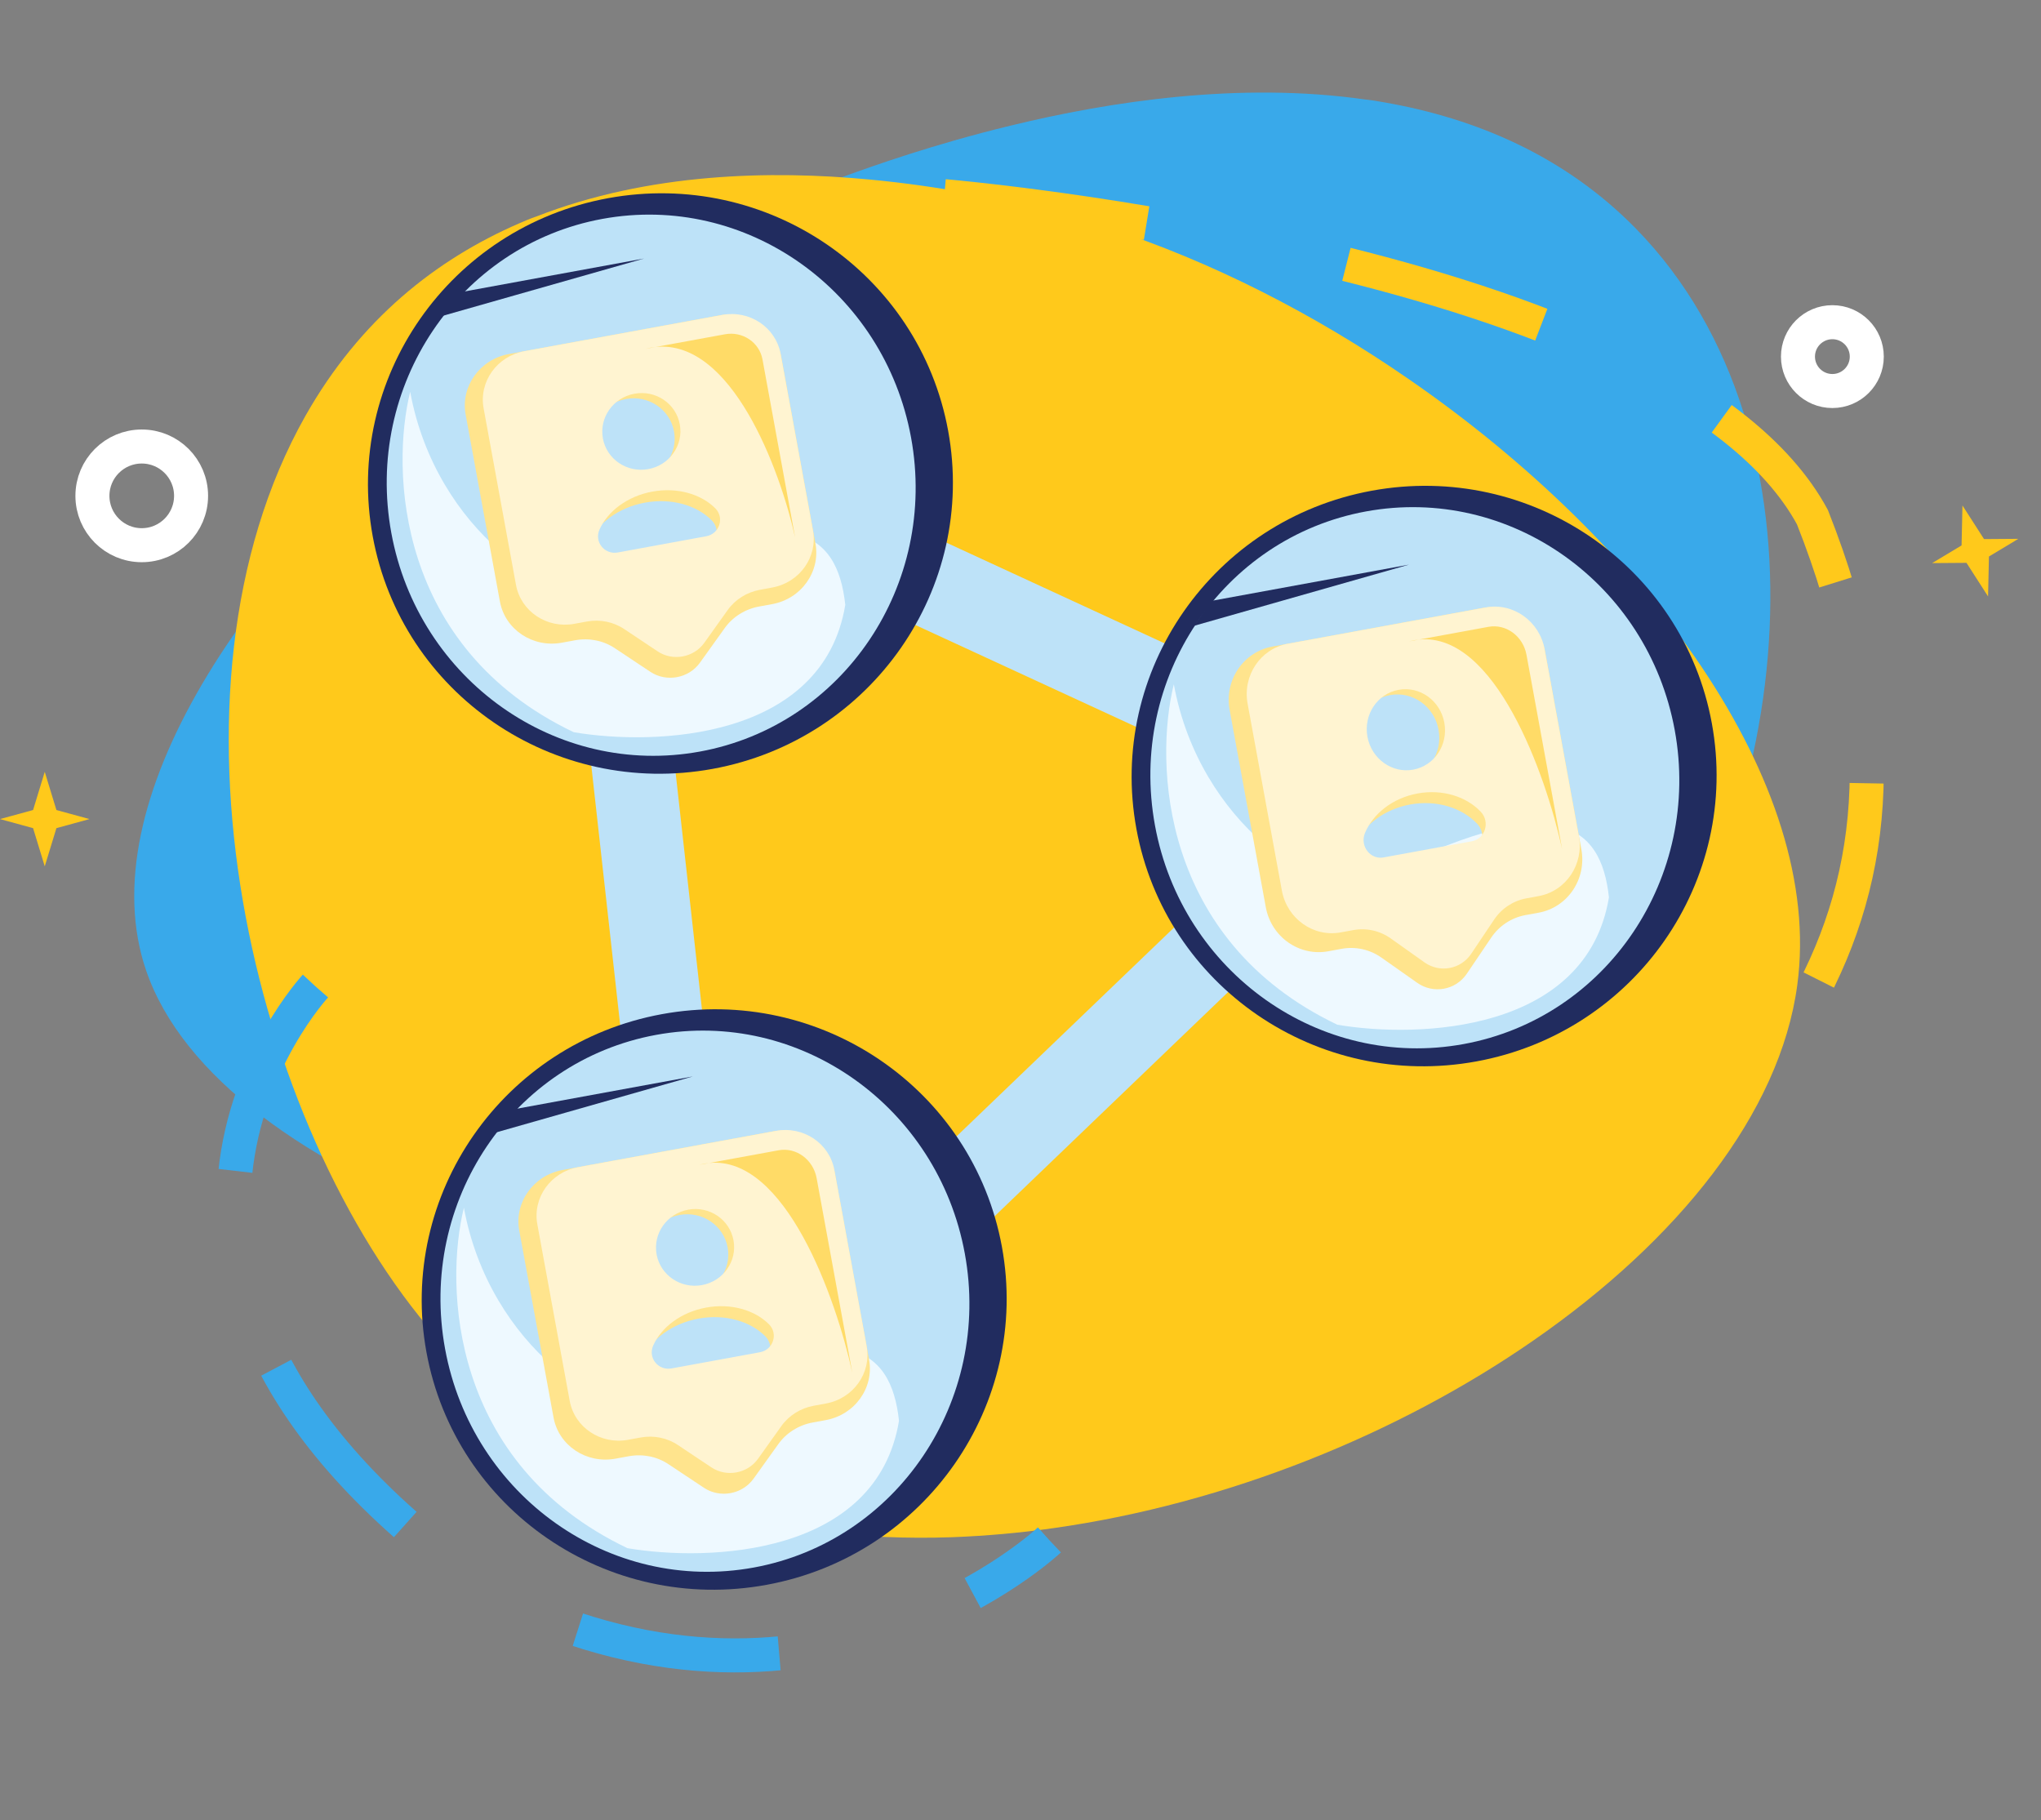 <svg width="120" height="107" viewBox="0 0 120 107" fill="none" xmlns="http://www.w3.org/2000/svg">
<rect x="0" y="0" width="120" height="107" fill="#808080" stroke="none"/>
<path d="M8.587 57.04C10.709 63.267 18.086 68.572 27.844 72.089C36.945 75.377 48.132 77.099 59.044 76.553C61.195 76.45 63.34 76.249 65.45 75.966C76.436 74.46 86.672 70.416 93.624 63.086C94.332 62.347 95 61.572 95.629 60.759C105.42 48.249 108.09 25.614 96.186 13.442C92.011 9.178 86.802 6.962 81.372 6.014C81.019 5.952 80.666 5.89 80.305 5.852C80.295 5.853 80.271 5.846 80.261 5.848C72.922 4.8 65.305 5.948 59.384 7.393C54.897 8.482 51.378 9.738 49.718 10.339C48.153 10.903 46.587 11.532 45.031 12.224C38.903 14.958 32.951 18.634 27.672 22.831C14.313 33.42 5.25 47.261 8.587 57.04Z" fill="#39A9EA"/>
<path d="M55.521 11.533C55.521 11.533 98.303 15.134 106.56 30.401C116.063 54.393 102.898 66.536 86.463 78.384" stroke="#FFC91B" stroke-width="2" stroke-miterlimit="10" stroke-dasharray="12 12"/>
<path d="M105.672 57.899C104.659 65.444 98.642 72.926 90.149 78.807C82.228 84.3 72.139 88.392 61.957 89.831C59.951 90.119 57.935 90.294 55.94 90.369C45.543 90.719 35.453 88.016 27.901 80.922C27.134 80.209 26.397 79.445 25.691 78.632C14.721 66.132 8.796 40.669 17.955 24.452C21.168 18.772 25.65 15.243 30.531 13.128C30.848 12.991 31.166 12.853 31.493 12.741C31.503 12.741 31.524 12.728 31.534 12.728C38.165 10.138 45.39 10.013 51.089 10.551C55.408 10.951 58.856 11.727 60.483 12.102C62.018 12.453 63.563 12.878 65.109 13.379C71.197 15.356 77.265 18.446 82.791 22.263C96.77 31.885 107.269 46.049 105.672 57.899Z" fill="#FFC91B"/>
<path d="M8.334 32.05C9.936 32.05 11.234 30.751 11.234 29.149C11.234 27.547 9.936 26.249 8.334 26.249C6.732 26.249 5.434 27.547 5.434 29.149C5.434 30.751 6.732 32.05 8.334 32.05Z" stroke="white" stroke-width="2"/>
<circle cx="107.734" cy="20.964" r="2.023" stroke="white" stroke-width="2"/>
<path d="M116.94 32.716L118.667 31.676L116.651 31.691L115.382 29.716L115.33 32.063L113.602 33.103L115.619 33.088L116.888 35.063L116.94 32.716Z" fill="#FFC91B"/>
<path d="M3.317 48.684L5.262 48.151L3.317 47.619L2.631 45.374L1.945 47.619L-0.001 48.151L1.945 48.684L2.631 50.929L3.317 48.684Z" fill="#FFC91B"/>
<path d="M18.538 57.976C18.538 57.976 2.335 75.424 29.443 93.963C48.294 103.154 61.691 90.535 61.691 90.535" stroke="#39A9EA" stroke-width="2" stroke-miterlimit="10" stroke-dasharray="12 12"/>
<path fill-rule="evenodd" clip-rule="evenodd" d="M72.514 45.367L50.823 35.359L52.641 30.516L74.332 40.524L72.514 45.367Z" fill="#BDE2F8"/>
<path fill-rule="evenodd" clip-rule="evenodd" d="M56.065 73.814L72.949 57.607L69.582 53.996L52.697 70.203L56.065 73.814Z" fill="#BDE2F8"/>
<path fill-rule="evenodd" clip-rule="evenodd" d="M41.573 62.049L38.935 38.345L34.083 38.868L36.721 62.572L41.573 62.049Z" fill="#BDE2F8"/>
<path d="M55.746 25.323C57.445 34.587 51.248 43.486 41.906 45.199C32.563 46.912 23.612 40.791 21.914 31.526C20.215 22.262 26.412 13.363 35.754 11.65C45.097 9.937 54.048 16.059 55.746 25.323Z" fill="#212C5F"/>
<path d="M53.566 25.723C55.151 34.37 49.596 42.634 41.157 44.181C32.719 45.728 24.593 39.973 23.007 31.326C21.422 22.68 26.977 14.416 35.416 12.868C43.855 11.321 51.981 17.076 53.566 25.723Z" fill="#BDE2F8"/>
<path d="M33.731 43.044C23.306 38.069 22.978 27.63 24.117 23.032C25.626 31.263 32.733 35.8 35.648 34.591C46.505 28.954 49.239 31.255 49.698 35.559C48.38 43.498 38.504 43.857 33.731 43.044Z" fill="#EEF9FF"/>
<path d="M42.289 18.545L29.92 20.813C28.209 21.127 27.074 22.719 27.377 24.371L29.391 35.358C29.694 37.01 31.321 38.096 33.032 37.783L33.815 37.639C34.64 37.488 35.48 37.656 36.161 38.114L38.236 39.493C39.182 40.121 40.491 39.881 41.153 38.958L42.603 36.933C43.077 36.263 43.813 35.806 44.628 35.656L45.401 35.515C47.112 35.201 48.248 33.608 47.945 31.956L45.93 20.969C45.627 19.317 44 18.231 42.289 18.545ZM36.797 23.456C38.127 23.212 39.391 24.063 39.629 25.362C39.867 26.661 38.987 27.905 37.658 28.149C36.328 28.392 35.062 27.532 34.826 26.242C34.588 24.943 35.468 23.699 36.797 23.456ZM41.279 32.325L35.754 33.338C34.919 33.491 34.269 32.674 34.609 31.914C35.123 30.768 36.358 29.834 37.914 29.549C39.471 29.263 40.957 29.698 41.844 30.587C42.432 31.177 42.103 32.174 41.279 32.325Z" fill="#FFE48D"/>
<path d="M42.468 18.512L30.826 20.646C29.216 20.941 28.148 22.445 28.434 24.005L30.337 34.382C30.623 35.942 32.155 36.968 33.765 36.673L34.502 36.538C35.278 36.395 36.07 36.555 36.711 36.988L38.664 38.291C39.555 38.885 40.787 38.659 41.41 37.788L42.774 35.876C43.219 35.244 43.913 34.812 44.679 34.672L45.406 34.538C47.017 34.243 48.085 32.74 47.799 31.18L45.896 20.803C45.61 19.243 44.078 18.216 42.468 18.512ZM37.301 23.146C38.553 22.916 39.743 23.72 39.968 24.947C40.193 26.174 39.365 27.349 38.114 27.578C36.862 27.807 35.67 26.994 35.447 25.776C35.222 24.549 36.05 23.375 37.301 23.146ZM41.525 31.524L36.325 32.478C35.539 32.622 34.926 31.849 35.246 31.132C35.729 30.05 36.891 29.169 38.356 28.9C39.821 28.631 41.22 29.044 42.056 29.883C42.609 30.44 42.301 31.382 41.525 31.524Z" fill="#FFF4D1"/>
<path d="M38.548 20.398L37.947 20.509C38.151 20.455 38.351 20.419 38.548 20.398L42.625 19.651C43.658 19.461 44.645 20.123 44.83 21.129L46.749 31.598C45.854 27.557 43.002 19.935 38.548 20.398Z" fill="#FFDB67"/>
<path d="M37.867 15.198L26.237 17.331L25.234 18.793L37.867 15.198Z" fill="#212C5F"/>
<path d="M100.647 42.52C102.346 51.785 96.149 60.684 86.806 62.397C77.464 64.11 68.513 57.988 66.814 48.724C65.115 39.459 71.312 30.561 80.655 28.847C89.997 27.134 98.948 33.256 100.647 42.52Z" fill="#212C5F"/>
<path d="M98.465 42.919C100.05 51.566 94.495 59.83 86.056 61.377C77.617 62.924 69.491 57.169 67.906 48.523C66.32 39.876 71.876 31.612 80.314 30.065C88.753 28.517 96.879 34.273 98.465 42.919Z" fill="#BDE2F8"/>
<path d="M78.63 60.241C68.205 55.265 67.876 44.826 69.015 40.228C70.524 48.459 77.631 52.997 80.546 51.787C91.404 46.15 94.138 48.451 94.597 52.755C93.278 60.694 83.403 61.054 78.63 60.241Z" fill="#EEF9FF"/>
<path d="M87.178 35.742L74.809 38.01C73.098 38.324 71.976 39.991 72.296 41.734L74.422 53.332C74.742 55.076 76.382 56.236 78.094 55.923L78.877 55.779C79.701 55.628 80.545 55.814 81.232 56.303L83.324 57.776C84.278 58.448 85.587 58.208 86.241 57.242L87.674 55.122C88.142 54.421 88.875 53.946 89.689 53.796L90.462 53.655C92.174 53.341 93.295 51.674 92.976 49.93L90.849 38.333C90.529 36.589 88.889 35.428 87.178 35.742ZM81.725 40.863C83.054 40.619 84.329 41.528 84.58 42.899C84.832 44.27 83.963 45.573 82.633 45.816C81.303 46.06 80.026 45.141 79.777 43.78C79.526 42.409 80.395 41.106 81.725 40.863ZM86.302 50.253L80.777 51.266C79.942 51.419 79.282 50.551 79.615 49.754C80.119 48.552 81.347 47.58 82.904 47.294C84.46 47.009 85.953 47.482 86.851 48.427C87.445 49.054 87.126 50.102 86.302 50.253Z" fill="#FFE48D"/>
<path d="M87.356 35.709L75.715 37.843C74.105 38.139 73.05 39.716 73.353 41.368L75.368 52.356C75.671 54.007 77.216 55.108 78.827 54.813L79.564 54.678C80.34 54.535 81.135 54.712 81.781 55.177L83.752 56.575C84.651 57.212 85.883 56.986 86.498 56.071L87.844 54.065C88.284 53.402 88.974 52.952 89.74 52.812L90.468 52.678C92.078 52.383 93.133 50.805 92.83 49.154L90.815 38.166C90.512 36.515 88.967 35.413 87.356 35.709ZM82.228 40.553C83.48 40.323 84.681 41.186 84.919 42.485C85.157 43.784 84.34 45.016 83.089 45.246C81.837 45.475 80.635 44.603 80.398 43.314C80.16 42.014 80.977 40.782 82.228 40.553ZM86.547 49.452L81.347 50.406C80.562 50.55 79.94 49.727 80.252 48.972C80.726 47.834 81.88 46.914 83.345 46.646C84.81 46.377 86.216 46.827 87.063 47.723C87.623 48.318 87.323 49.31 86.547 49.452Z" fill="#FFF4D1"/>
<path d="M83.437 37.597L82.836 37.707C83.04 37.652 83.24 37.616 83.437 37.597L87.514 36.849C88.547 36.66 89.548 37.395 89.749 38.492L91.843 49.913C90.88 45.503 87.896 37.164 83.437 37.597Z" fill="#FFDB67"/>
<path d="M82.842 33.193L71.212 35.326L70.209 36.788L82.842 33.193Z" fill="#212C5F"/>
<path d="M58.907 73.292C60.605 82.556 54.409 91.455 45.066 93.168C35.723 94.881 26.773 88.76 25.074 79.495C23.375 70.231 29.572 61.332 38.914 59.619C48.257 57.906 57.208 64.027 58.907 73.292Z" fill="#212C5F"/>
<path d="M56.726 73.692C58.312 82.338 52.756 90.602 44.318 92.15C35.879 93.697 27.753 87.942 26.168 79.295C24.582 70.648 30.138 62.384 38.576 60.837C47.015 59.29 55.141 65.045 56.726 73.692Z" fill="#BDE2F8"/>
<path d="M36.89 91.012C26.465 86.037 26.136 75.597 27.275 71C28.784 79.231 35.891 83.768 38.806 82.558C49.663 76.921 52.398 79.222 52.856 83.527C51.538 91.466 41.662 91.825 36.89 91.012Z" fill="#EEF9FF"/>
<path d="M45.442 66.514L33.073 68.782C31.362 69.095 30.226 70.688 30.529 72.34L32.544 83.327C32.846 84.979 34.473 86.065 36.184 85.751L36.968 85.608C37.792 85.457 38.633 85.625 39.313 86.083L41.388 87.462C42.334 88.09 43.643 87.85 44.305 86.927L45.756 84.902C46.23 84.232 46.966 83.774 47.78 83.625L48.553 83.483C50.264 83.17 51.4 81.577 51.097 79.925L49.082 68.938C48.779 67.286 47.153 66.2 45.442 66.514ZM39.95 71.424C41.279 71.18 42.543 72.031 42.782 73.331C43.02 74.63 42.14 75.874 40.81 76.117C39.48 76.361 38.215 75.5 37.978 74.211C37.74 72.912 38.62 71.668 39.95 71.424ZM44.431 80.294L38.907 81.307C38.072 81.46 37.421 80.642 37.761 79.883C38.275 78.737 39.511 77.803 41.067 77.517C42.623 77.232 44.109 77.667 44.997 78.556C45.584 79.146 45.256 80.143 44.431 80.294Z" fill="#FFE48D"/>
<path d="M45.626 66.48L33.985 68.615C32.374 68.91 31.306 70.413 31.592 71.973L33.495 82.35C33.781 83.91 35.313 84.937 36.923 84.642L37.66 84.507C38.437 84.364 39.228 84.524 39.869 84.957L41.823 86.26C42.714 86.854 43.946 86.628 44.568 85.757L45.932 83.845C46.378 83.213 47.071 82.781 47.837 82.641L48.565 82.507C50.175 82.212 51.243 80.709 50.957 79.149L49.054 68.772C48.768 67.212 47.236 66.185 45.626 66.48ZM40.459 71.114C41.711 70.885 42.901 71.689 43.126 72.916C43.351 74.143 42.523 75.317 41.272 75.547C40.02 75.776 38.828 74.963 38.605 73.745C38.38 72.518 39.208 71.344 40.459 71.114ZM44.683 79.493L39.483 80.446C38.697 80.59 38.084 79.818 38.404 79.101C38.888 78.019 40.05 77.137 41.514 76.869C42.979 76.6 44.378 77.012 45.214 77.852C45.768 78.409 45.459 79.351 44.683 79.493Z" fill="#FFF4D1"/>
<path d="M41.703 68.368L41.102 68.478C41.305 68.424 41.505 68.387 41.703 68.368L45.779 67.621C46.812 67.431 47.813 68.167 48.014 69.264L50.108 80.685C49.145 76.274 46.162 67.935 41.703 68.368Z" fill="#FFDB67"/>
<path d="M40.736 63.28L29.106 65.413L28.103 66.875L40.736 63.28Z" fill="#212C5F"/>
</svg>
